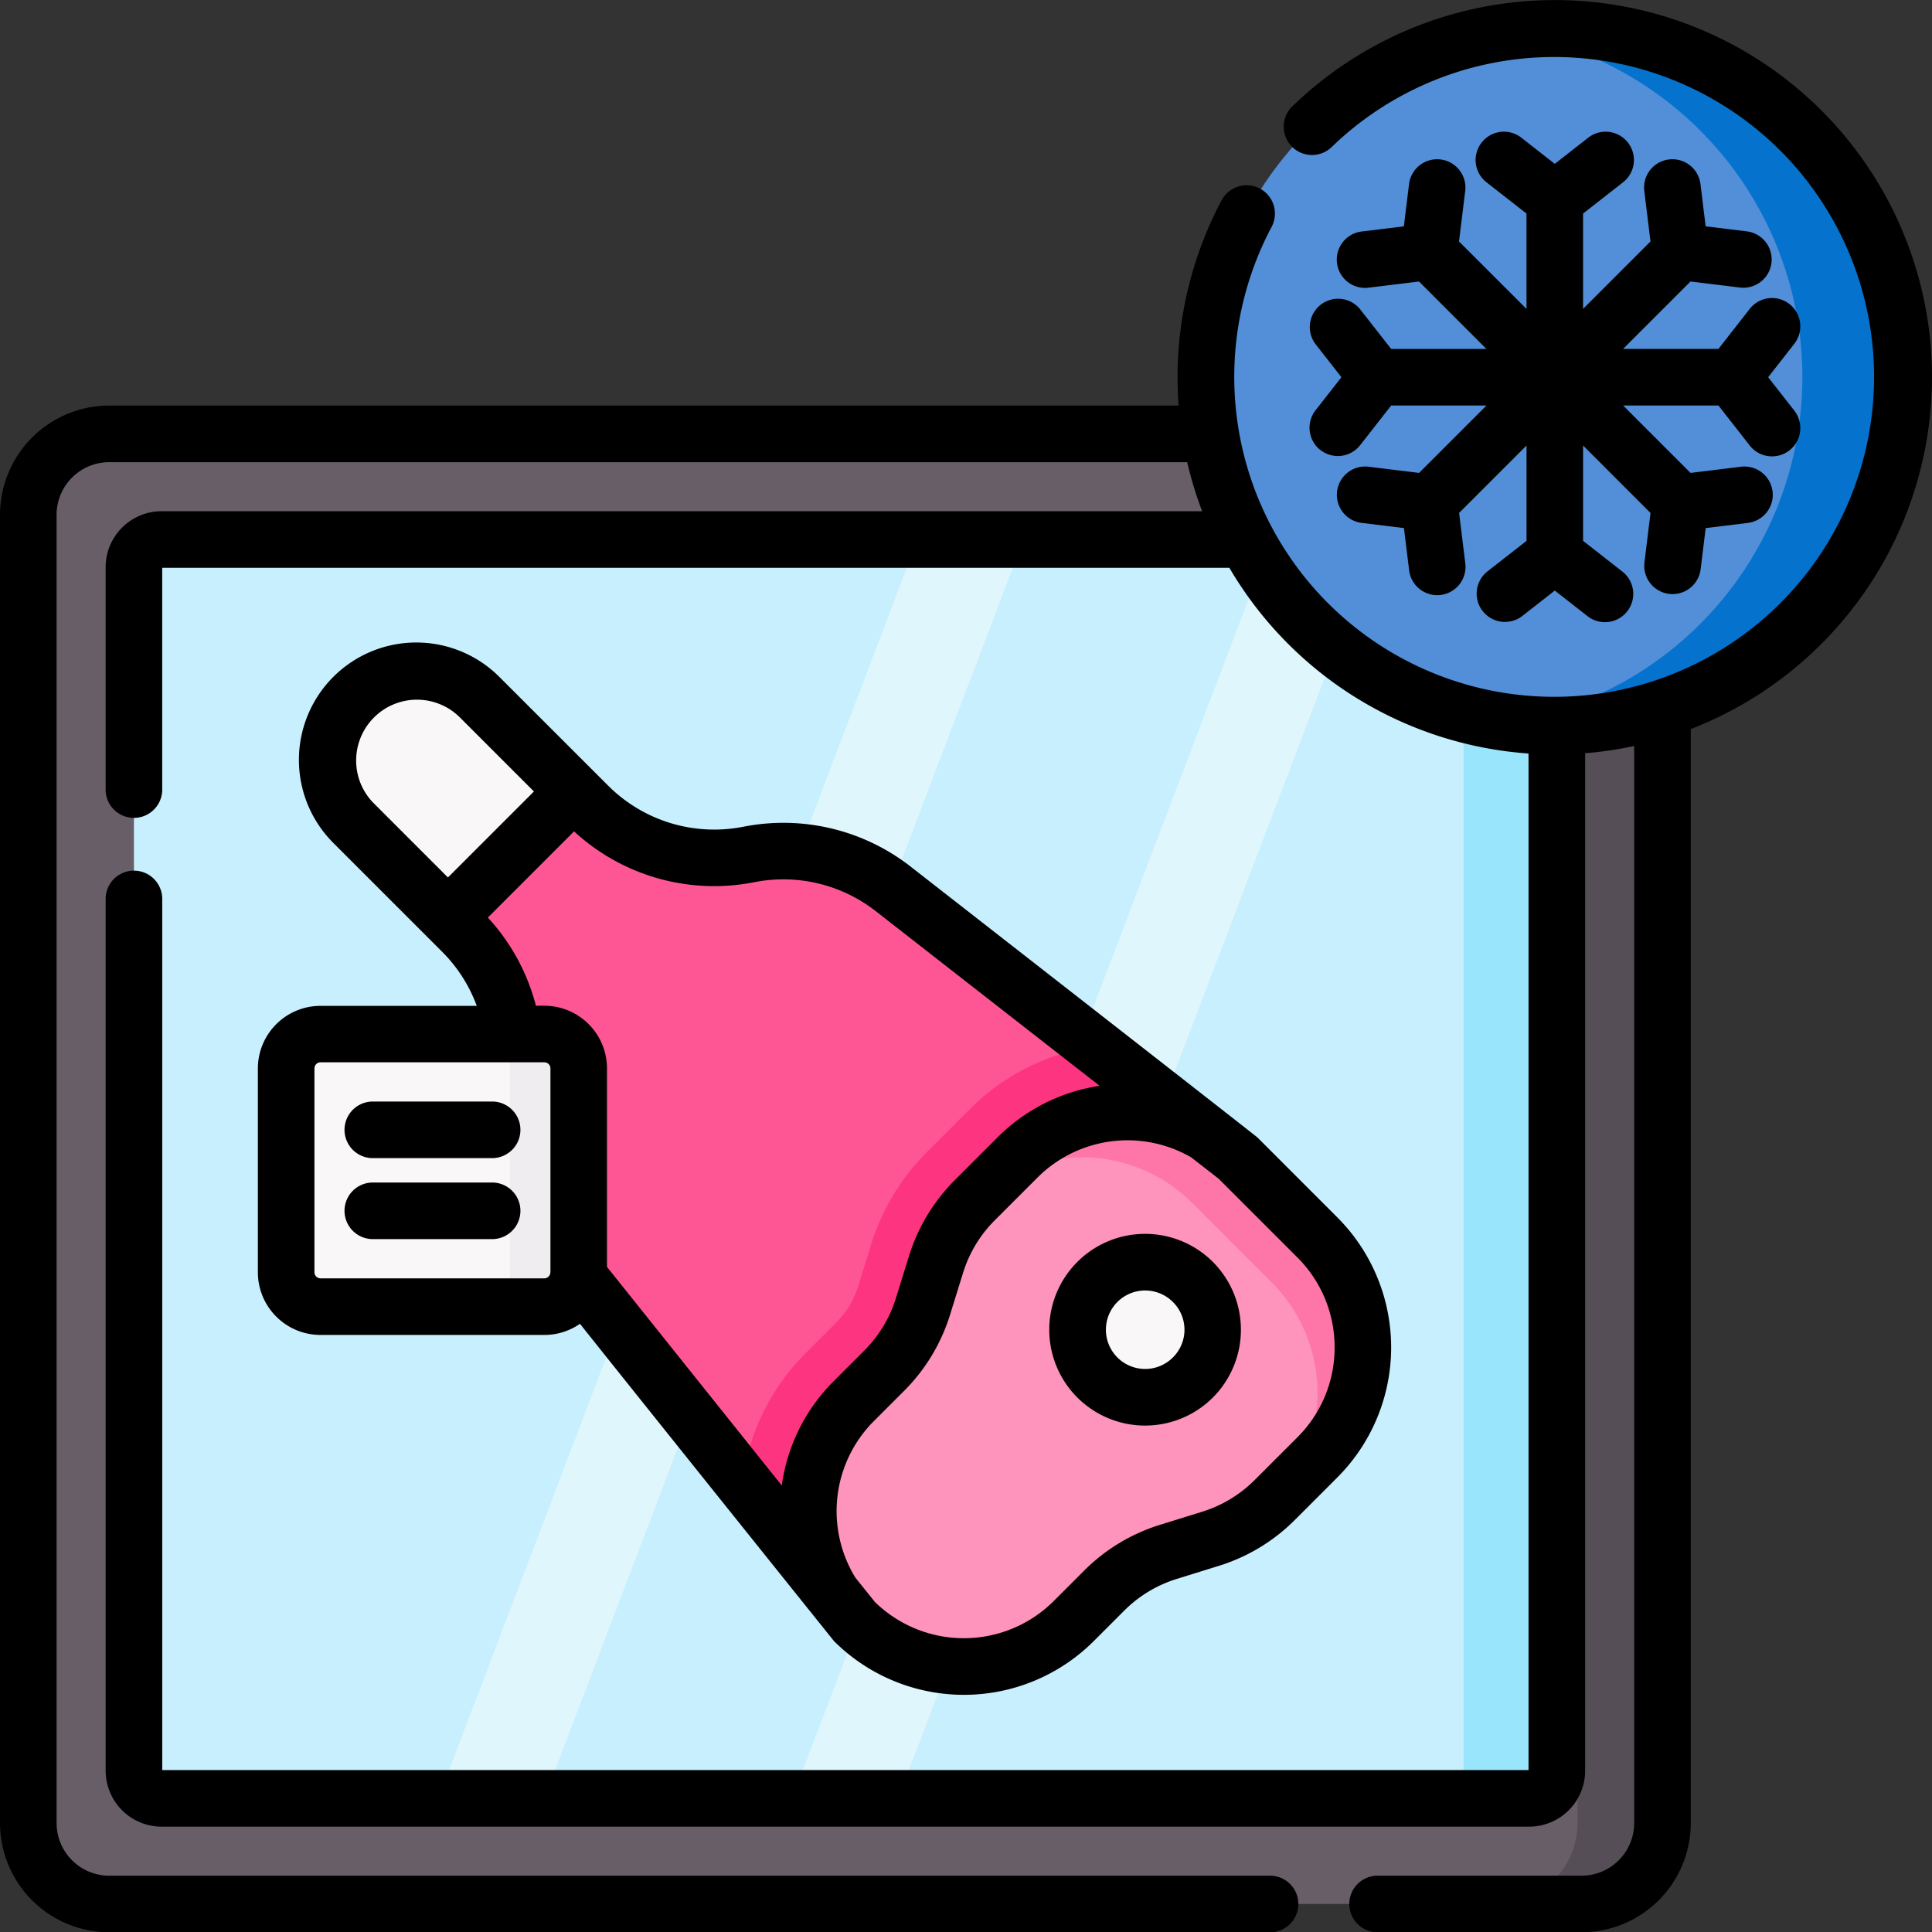 <svg xmlns="http://www.w3.org/2000/svg" width="126.355" height="126.374" viewBox="0 0 126.355 126.374">
  <rect x="0" y="0" width="126.355" height="126.374" fill="#333333" stroke="none"/>
  <g id="Grupo_1111162" data-name="Grupo 1111162" transform="translate(-0.038)">
    <g id="Grupo_1111160" data-name="Grupo 1111160" transform="translate(1.888 1.851)">
      <path id="Trazado_896383" data-name="Trazado 896383" d="M109.12,211.14H12.831a5.294,5.294,0,0,1-5.294-5.294v-85.56a5.294,5.294,0,0,1,5.294-5.294H109.12a5.294,5.294,0,0,1,5.294,5.294v85.56A5.294,5.294,0,0,1,109.12,211.14Z" transform="translate(-7.537 -88.468)" fill="#685e68"/>
      <path id="Trazado_896384" data-name="Trazado 896384" d="M402.245,114.992h-5.557a5.294,5.294,0,0,1,5.294,5.294v85.56a5.294,5.294,0,0,1-5.294,5.294h5.557a5.294,5.294,0,0,0,5.294-5.294v-85.56A5.294,5.294,0,0,0,402.245,114.992Z" transform="translate(-300.662 -88.468)" fill="#554e56"/>
      <path id="Trazado_896385" data-name="Trazado 896385" d="M35.537,223.514V144.8a1.807,1.807,0,0,1,1.807-1.807h89.443A1.807,1.807,0,0,1,128.6,144.8v78.715a1.807,1.807,0,0,1-1.807,1.807H37.345a1.808,1.808,0,0,1-1.808-1.807Z" transform="translate(-28.628 -109.558)" fill="#c8effe"/>
      <g id="Grupo_1111158" data-name="Grupo 1111158" transform="translate(26.816 33.434)">
        <path id="Trazado_896386" data-name="Trazado 896386" d="M209.968,225.322H216.9l31.345-82.33h-6.933Z" transform="translate(-186.833 -142.992)" fill="#dff6fd"/>
        <path id="Trazado_896387" data-name="Trazado 896387" d="M116.21,225.322h6.933l31.345-82.33h-6.933Z" transform="translate(-116.21 -142.992)" fill="#dff6fd"/>
      </g>
      <path id="Trazado_896388" data-name="Trazado 896388" d="M386.726,142.992h-6.1a1.808,1.808,0,0,1,1.808,1.807v78.715a1.808,1.808,0,0,1-1.808,1.807h6.1a1.807,1.807,0,0,0,1.807-1.807V144.8A1.807,1.807,0,0,0,386.726,142.992Z" transform="translate(-288.566 -109.558)" fill="#99e6fc"/>
      <path id="Trazado_896389" data-name="Trazado 896389" d="M125.6,210.052l-.92-.92-9-.211.762,8.451.92.92a11.672,11.672,0,0,1,3.206,10.472,11.671,11.671,0,0,0,2.344,9.51l20.08,25.1,25.082-30.31L145.553,215.5a11.672,11.672,0,0,0-9.4-2.257l-.084.016A11.673,11.673,0,0,1,125.6,210.052Z" transform="translate(-88.991 -159.219)" fill="#fe5694"/>
      <path id="Trazado_896390" data-name="Trazado 896390" d="M229.181,284.592l-9.314-7.268a14.5,14.5,0,0,0-8.211,4.128l-2.8,2.8a14.667,14.667,0,0,0-3.624,6l-.862,2.777a5.752,5.752,0,0,1-1.421,2.354l-1.994,1.994a14.5,14.5,0,0,0-4.151,8.409L204.1,314.9Z" transform="translate(-150.102 -210.743)" fill="#fd3581"/>
      <path id="Trazado_896391" data-name="Trazado 896391" d="M88.642,179.653a5.827,5.827,0,0,0,0,8.241l6.147,6.147,8.241-8.241-6.147-6.147a5.827,5.827,0,0,0-8.241,0Z" transform="translate(-67.343 -135.888)" fill="#f9f7f8"/>
      <path id="Trazado_896392" data-name="Trazado 896392" d="M222.644,304.66l-.862,2.777a10.172,10.172,0,0,1-2.522,4.178l-1.994,1.994a10.172,10.172,0,0,0,14.385,14.385L233.645,326a10.172,10.172,0,0,1,4.178-2.522l2.777-.862a10.173,10.173,0,0,0,4.178-2.522l2.8-2.8a10.172,10.172,0,0,0,0-14.385l-5.227-5.227a10.172,10.172,0,0,0-14.385,0l-2.8,2.8A10.168,10.168,0,0,0,222.644,304.66Z" transform="translate(-163.27 -223.835)" fill="#fe93bb"/>
      <path id="Trazado_896393" data-name="Trazado 896393" d="M260.949,297.684l-2.8,2.8c-.025.025-.049.053-.074.078a10.17,10.17,0,0,1,14.291.089l5.227,5.227a10.17,10.17,0,0,1,.089,14.291c.026-.025.053-.048.078-.074l2.8-2.8a10.172,10.172,0,0,0,0-14.385l-5.227-5.227A10.172,10.172,0,0,0,260.949,297.684Z" transform="translate(-196.256 -223.835)" fill="#fe76a8"/>
      <circle id="Elipse_12003" data-name="Elipse 12003" cx="4.419" cy="4.419" r="4.419" transform="translate(68.622 80.696)" fill="#f9f7f8"/>
      <g id="Grupo_1111159" data-name="Grupo 1111159" transform="translate(77.015)">
        <circle id="Elipse_12004" data-name="Elipse 12004" cx="22.819" cy="22.819" r="22.819" transform="translate(0 0)" fill="#528fd8"/>
        <path id="Trazado_896394" data-name="Trazado 896394" d="M402,7.5a23,23,0,0,0-3.316.241,22.821,22.821,0,0,1,0,45.158A22.82,22.82,0,1,0,402,7.5Z" transform="translate(-379.18 -7.5)" fill="#0573ce"/>
      </g>
      <path id="Trazado_896395" data-name="Trazado 896395" d="M92.784,291.9H78.151a2.246,2.246,0,0,1-2.246-2.246V276.324a2.246,2.246,0,0,1,2.246-2.246H92.784a2.246,2.246,0,0,1,2.246,2.246v13.329A2.246,2.246,0,0,1,92.784,291.9Z" transform="translate(-59.035 -208.298)" fill="#f9f7f8"/>
      <path id="Trazado_896396" data-name="Trazado 896396" d="M130.625,274.078h-4.482a2.246,2.246,0,0,1,2.246,2.246v13.329a2.246,2.246,0,0,1-2.246,2.246h4.482a2.246,2.246,0,0,0,2.246-2.246V276.324A2.246,2.246,0,0,0,130.625,274.078Z" transform="translate(-96.876 -208.298)" fill="#efedef"/>
    </g>
    <g id="Grupo_1111161" data-name="Grupo 1111161" transform="translate(0.038)">
      <path id="Trazado_896397" data-name="Trazado 896397" d="M288.834,328.87a6.269,6.269,0,1,0,0,8.866A6.277,6.277,0,0,0,288.834,328.87Zm-2.617,6.249a2.566,2.566,0,1,1,0-3.631A2.55,2.55,0,0,1,286.217,335.119Z" transform="translate(-209.51 -246.338)"/>
      <path id="Trazado_896398" data-name="Trazado 896398" d="M347.835,55.779a1.851,1.851,0,0,0,2.6-.318l2.028-2.593h6.234l-4.409,4.409-3.267-.4a1.851,1.851,0,1,0-.449,3.674l2.726.334.334,2.726a1.851,1.851,0,1,0,3.674-.449l-.4-3.267,4.409-4.409V61.72l-2.593,2.028A1.851,1.851,0,0,0,361,66.664l2.164-1.692,2.163,1.692a1.851,1.851,0,0,0,2.28-2.916l-2.593-2.028V55.486l4.409,4.409-.4,3.267a1.851,1.851,0,0,0,3.674.449l.334-2.726,2.726-.334a1.851,1.851,0,1,0-.449-3.674l-3.267.4-4.409-4.409h6.234l2.028,2.593a1.851,1.851,0,1,0,2.916-2.28l-1.692-2.163,1.692-2.164a1.851,1.851,0,1,0-2.916-2.28l-2.028,2.593H367.63l4.409-4.409,3.267.4a1.851,1.851,0,0,0,.449-3.674l-2.726-.334-.334-2.726a1.851,1.851,0,1,0-3.674.449l.4,3.267-4.409,4.409V40.316l2.593-2.028a1.851,1.851,0,1,0-2.28-2.916l-2.163,1.692L361,35.372a1.851,1.851,0,1,0-2.28,2.916l2.593,2.028V46.55L356.9,42.141l.4-3.267a1.851,1.851,0,1,0-3.674-.449l-.334,2.726-2.726.334a1.851,1.851,0,1,0,.449,3.674l3.267-.4,4.409,4.409H352.46l-2.028-2.593a1.851,1.851,0,0,0-2.916,2.28l1.692,2.164-1.692,2.163a1.851,1.851,0,0,0,.318,2.6Z" transform="translate(-261.478 -26.348)"/>
      <path id="Trazado_896399" data-name="Trazado 896399" d="M126.393,24.67a24.669,24.669,0,0,0-41.8-17.747,1.851,1.851,0,1,0,2.571,2.662,20.922,20.922,0,1,1-3.96,5.252A1.851,1.851,0,1,0,79.931,13.1,24.72,24.72,0,0,0,77.052,24.67q0,.936.069,1.854H7.182A7.152,7.152,0,0,0,.038,33.669v85.56a7.152,7.152,0,0,0,7.144,7.144H83.039a1.851,1.851,0,1,0,0-3.7H7.182a3.447,3.447,0,0,1-3.443-3.443V33.669a3.447,3.447,0,0,1,3.443-3.443h70.5a24.438,24.438,0,0,0,.977,3.208H10.605a3.662,3.662,0,0,0-3.658,3.658V51.7a1.851,1.851,0,0,0,3.7,0V37.135H80.439a24.7,24.7,0,0,0,19.566,12.146v66.482H10.648V58.853a1.851,1.851,0,1,0-3.7,0v56.954a3.662,3.662,0,0,0,3.658,3.658h89.444a3.662,3.662,0,0,0,3.658-3.658V49.261a24.552,24.552,0,0,0,3.208-.471V119.23a3.447,3.447,0,0,1-3.443,3.443H90.195a1.851,1.851,0,1,0,0,3.7h13.277a7.152,7.152,0,0,0,7.145-7.144V47.682A24.711,24.711,0,0,0,126.393,24.67Z" transform="translate(-0.038)"/>
      <path id="Trazado_896400" data-name="Trazado 896400" d="M68.4,198.265v13.33a4.1,4.1,0,0,0,4.1,4.1H87.135a4.074,4.074,0,0,0,2.33-.729c3.191,4.016,17.533,21.9,16.618,20.755a12.023,12.023,0,0,0,16.992-.01l1.994-1.994a8.35,8.35,0,0,1,3.418-2.063l2.777-.862a12.074,12.074,0,0,0,4.939-2.981l2.8-2.8a12.036,12.036,0,0,0,0-17c-7.144-7.144-4.716-4.723-5.236-5.236-.127-.126-22.654-17.693-22.678-17.712a13.522,13.522,0,0,0-10.889-2.615l-.085.016a9.809,9.809,0,0,1-8.812-2.7L84.234,172.7a7.678,7.678,0,1,0-10.858,10.858l7.067,7.067a9.771,9.771,0,0,1,2.272,3.547H72.5a4.1,4.1,0,0,0-4.1,4.1ZM87.53,211.594a.4.4,0,0,1-.4.4H72.5a.4.4,0,0,1-.4-.4v-13.33a.4.4,0,0,1,.4-.4H87.135a.4.4,0,0,1,.4.4v13.33Zm51.29,4.914a8.266,8.266,0,0,1-2.437,5.884l-2.8,2.8a8.354,8.354,0,0,1-3.418,2.063l-2.777.862a12.073,12.073,0,0,0-4.939,2.981l-1.994,1.994a8.321,8.321,0,0,1-11.7.067l-1.283-1.6a8.329,8.329,0,0,1,1.215-10.23l1.994-1.994a12.069,12.069,0,0,0,2.981-4.938l.862-2.777a8.354,8.354,0,0,1,2.064-3.418l2.8-2.8a8.331,8.331,0,0,1,10.047-1.325l1.8,1.4,5.147,5.147A8.266,8.266,0,0,1,138.82,216.508ZM74.828,178.125a3.977,3.977,0,0,1,6.789-2.812l4.838,4.838-5.624,5.624-4.838-4.839A3.949,3.949,0,0,1,74.828,178.125ZM83.441,188.4l5.639-5.639a13.506,13.506,0,0,0,11.735,3.333l.085-.016a9.818,9.818,0,0,1,7.909,1.9L123.449,199.4a11.959,11.959,0,0,0-6.679,3.378l-2.8,2.8a12.072,12.072,0,0,0-2.981,4.939l-.862,2.777a8.353,8.353,0,0,1-2.063,3.418l-1.994,1.994a11.932,11.932,0,0,0-3.407,6.835L91.232,211.244v-12.98a4.1,4.1,0,0,0-4.1-4.1h-.547a13.445,13.445,0,0,0-3.147-5.768Z" transform="translate(-51.535 -128.388)"/>
      <path id="Trazado_896401" data-name="Trazado 896401" d="M100.876,291.954H92.953a1.851,1.851,0,0,0,0,3.7h7.924a1.851,1.851,0,0,0,0-3.7Z" transform="translate(-68.631 -219.912)"/>
      <path id="Trazado_896402" data-name="Trazado 896402" d="M100.876,313.422H92.953a1.851,1.851,0,0,0,0,3.7h7.924a1.851,1.851,0,0,0,0-3.7Z" transform="translate(-68.631 -236.083)"/>
    </g>
  </g>
</svg>
